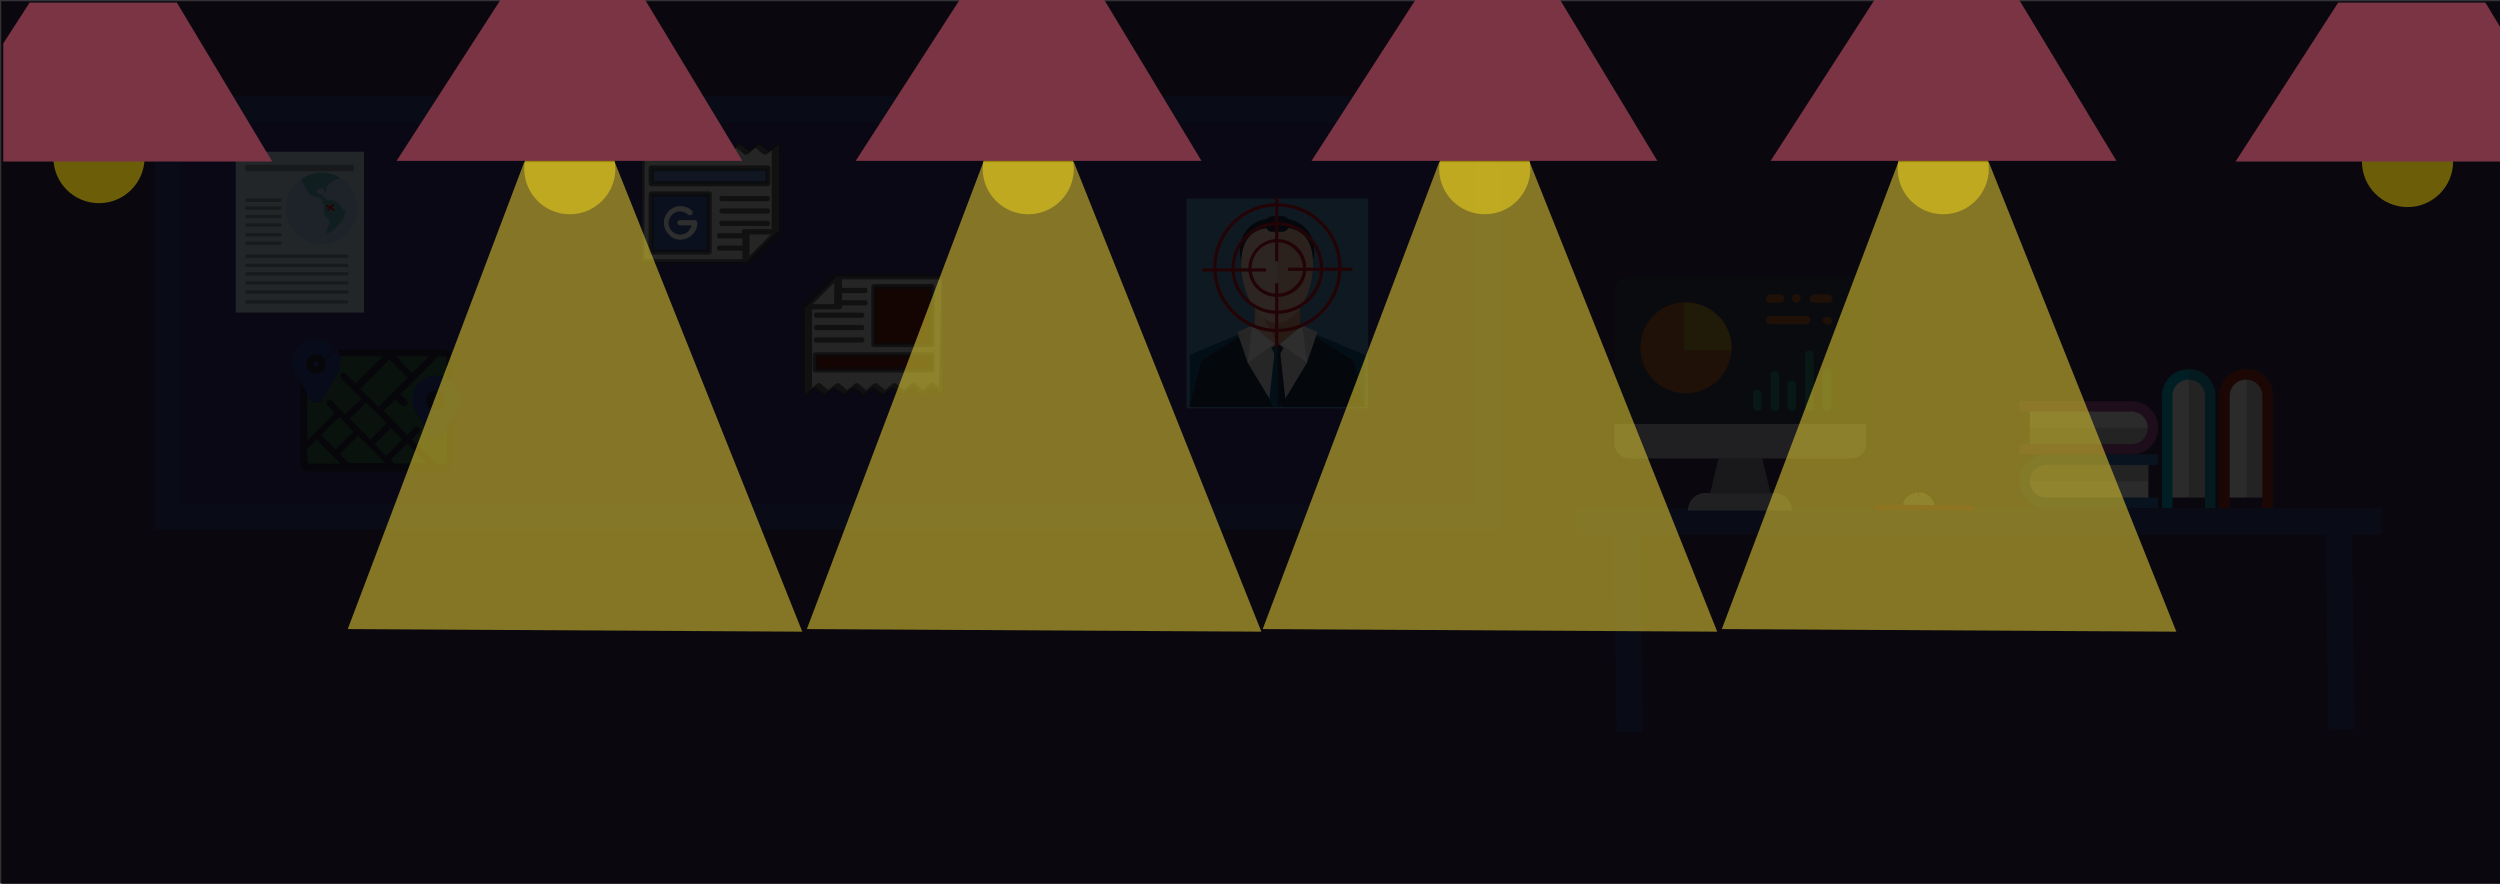 <?xml version="1.0" encoding="utf-8"?>
<!-- Generator: Adobe Illustrator 20.1.0, SVG Export Plug-In . SVG Version: 6.00 Build 0)  -->
<svg version="1.1" id="Camada_1" xmlns="http://www.w3.org/2000/svg" xmlns:xlink="http://www.w3.org/1999/xlink" x="0px" y="0px"
	 viewBox="0 0 383.9 135.7" style="enable-background:new 0 0 383.9 135.7;" xml:space="preserve">
<rect x="0" y="0" width="383.9" height="135.7" fill="#333333" stroke="none"/>
<style type="text/css">
	.st0{fill:#362D4F;}
	.st1{fill:#392F70;}
	.st2{fill:#334082;}
	.st3{fill:#C1D6E7;}
	.st4{opacity:0.5;enable-background:new    ;}
	.st5{fill:#7FABDA;}
	.st6{fill:#199173;}
	.st7{fill:#E30613;}
	.st8{opacity:0.4;enable-background:new    ;}
	.st9{fill:#1D1D1B;}
	.st10{opacity:0.7;}
	.st11{fill:#327D33;}
	.st12{fill:#1E1E1C;}
	.st13{fill:#274695;}
	.st14{fill:#3F5CA7;}
	.st15{fill:#5C84C3;}
	.st16{fill:#CDCCCC;}
	.st17{fill:#343434;}
	.st18{fill:#FFFFFF;}
	.st19{fill:#72190D;}
	.st20{fill:#558BBF;}
	.st21{fill:#15253C;}
	.st22{fill:#F8BDA1;}
	.st23{fill:#E29072;}
	.st24{fill:#FACCBA;}
	.st25{fill:#0B547B;}
	.st26{fill:#D6D7D7;}
	.st27{fill:#BE1622;}
	.st28{fill:#39454F;}
	.st29{fill:#E8EDEE;}
	.st30{fill:#B1B6BC;}
	.st31{fill:#28AF88;}
	.st32{fill:#DC691D;}
	.st33{fill:#EDBA1A;}
	.st34{fill:#EDEEF0;}
	.st35{fill:#00ACD0;}
	.st36{opacity:0.3;enable-background:new    ;}
	.st37{fill:#5C5C60;}
	.st38{fill:#A32916;}
	.st39{fill:#A84794;}
	.st40{fill:#3267B0;}
	.st41{fill:#2F204F;}
	.st42{fill:#D01041;}
	.st43{opacity:0.7;enable-background:new    ;}
	.st44{fill:#FFDE00;}
	.st45{opacity:0.6;enable-background:new    ;}
	.st46{fill:#7A3444;}
	.st47{fill:#D6BF32;}
	.st48{clip-path:url(#SVGID_2_);}
</style>
<title>Ativo 11 1</title>
<g id="Camada_2">
	<g id="fundo">
		<g>
			<rect x="0.3" y="0.2" class="st0" width="384" height="135.5"/>
		</g>
		<g>
			<rect x="25.7" y="16.8" class="st1" width="202.9" height="62.5"/>
			<path class="st2" d="M230.6,81.3H23.7V14.8h206.9L230.6,81.3L230.6,81.3z M27.7,77.3h198.9V18.8H27.7V77.3z"/>
		</g>
		<g>
			<rect x="36.2" y="23.3" class="st3" width="19.7" height="24.7"/>
		</g>
		<g class="st4">
			<circle class="st5" cx="49.4" cy="32" r="5.5"/>
		</g>
		<g class="st4">
			<path class="st6" d="M52.2,27.3L52.2,27.3c-1.8-1.1-4.1-1.1-5.9,0.2v0.1c0.4,0.8,0.9,2.2,1.7,2.5c0.4,0.1,0.8,0.1,1.2,0.3
				c0.1,0,0.1,0.1,0.1,0.1c0.2,0.3,0.1,0.7,0.3,0.8c0.2,0.1,0.2,0.2,0.2,0.4c-0.2,0.7,0,1.5,0.6,1.9c0.4,0.4,0.1,1.2-0.3,1.8
				c-0.1,0.1,0,0.3,0.1,0.4c0.1,0,0.2,0,0.2,0c0.4-0.2,0.8-0.4,1.1-0.7c0.5-0.5,0.7-1,1.2-1.4l0,0c0.1-0.4,0.6-1.3,0.1-1.5
				c-0.4-0.2-0.6-0.8-1-1.2c0,0-0.1-0.1-0.2-0.1c-0.5-0.1-0.7-0.4-1-0.2c-0.2,0.1-0.4,0.1-0.5,0c0-0.1-0.1-0.1-0.1-0.2
				s-0.1-0.2-0.3-0.2c-0.1,0-0.2-0.2-0.2-0.3l0,0l0,0c0.1-0.2-0.3-0.1-0.5-0.1s0.1-0.2,0.1-0.2c-0.2,0.1-0.5-0.1-0.5-0.4
				s0.1-0.3,0.5-0.3c0.5-0.2,0.7-0.1,0.7,0.5c0.3,0,0.4-0.1,0.3-0.4c0-0.1,0-0.2,0-0.3C50.7,28,51.4,27.6,52.2,27.3z"/>
		</g>
		<g>
			<path class="st7" d="M51.3,32.4L51.3,32.4l-1.2-0.7c-0.1,0-0.1-0.1,0-0.2c0-0.1,0.1-0.1,0.2,0l1.1,0.7
				C51.5,32.2,51.5,32.3,51.3,32.4C51.4,32.4,51.3,32.4,51.3,32.4z"/>
		</g>
		<g>
			<path class="st7" d="M50.3,32.5C50.3,32.5,50.2,32.5,50.3,32.5c-0.1-0.1-0.1-0.2-0.1-0.2l0.8-0.9c0-0.1,0.1-0.1,0.2,0
				c0.1,0,0.1,0.1,0,0.2L50.3,32.5C50.4,32.5,50.3,32.5,50.3,32.5z"/>
		</g>
		<g class="st8">
			<rect x="37.7" y="30.5" class="st9" width="5.5" height="0.5"/>
		</g>
		<g class="st8">
			<rect x="37.7" y="25.3" class="st9" width="16.6" height="1"/>
		</g>
		<g class="st8">
			<rect x="37.7" y="31.7" class="st9" width="5.5" height="0.5"/>
		</g>
		<g class="st8">
			<rect x="37.7" y="33" class="st9" width="5.5" height="0.5"/>
		</g>
		<g class="st8">
			<rect x="37.7" y="34.3" class="st9" width="5.5" height="0.5"/>
		</g>
		<g class="st8">
			<rect x="37.7" y="35.8" class="st9" width="5.5" height="0.5"/>
		</g>
		<g class="st8">
			<rect x="37.7" y="37.1" class="st9" width="5.5" height="0.5"/>
		</g>
		<g class="st8">
			<rect x="37.7" y="39.1" class="st9" width="15.8" height="0.5"/>
		</g>
		<g class="st8">
			<rect x="37.7" y="40.5" class="st9" width="15.8" height="0.5"/>
		</g>
		<g class="st8">
			<rect x="37.7" y="41.8" class="st9" width="15.8" height="0.5"/>
		</g>
		<g class="st8">
			<rect x="37.7" y="43.2" class="st9" width="15.8" height="0.5"/>
		</g>
		<g class="st8">
			<rect x="37.7" y="44.6" class="st9" width="15.8" height="0.5"/>
		</g>
		<g class="st8">
			<rect x="37.7" y="46.1" class="st9" width="15.7" height="0.5"/>
		</g>
		<g class="st10">
			<g>
				<rect x="46.8" y="54.4" class="st11" width="21.9" height="17.4"/>
			</g>
			<g>
				<path class="st12" d="M69.5,58.7V55c0-0.7-0.6-1.3-1.3-1.3l0,0H51.5c-0.1-0.2-0.3-0.4-0.5-0.5c-0.7-0.7-1.6-1-2.6-1
					c-2,0-3.6,1.7-3.6,3.7c0,0.6,0.1,1.1,0.4,1.6l0.9,1.5v12.1c0,0.7,0.6,1.3,1.3,1.3h20.7c0.7,0,1.3-0.6,1.3-1.3v-7l0.6-1
					c0.3-0.5,0.4-1.1,0.4-1.7C70.5,60.3,70.2,59.4,69.5,58.7z M65.9,54.7l-2.6,2.6l-2.5-2.6H65.9z M62.6,58l-4.5,4.5l-1.6-1.6l0,0
					l-1.2-1.2l4.5-4.5L62.6,58z M53.7,64.3l2.5-2.5l3.2,3.2l-2.5,2.5L53.7,64.3z M54.3,66.3L51.5,69l-2.2-2.2l2.8-2.8L54.3,66.3z
					 M51.8,57.3c0.4-0.8,0.5-1.8,0.3-2.6h6.7l-4.2,4.2l-1.5-1.5c-0.2-0.2-0.5-0.2-0.7,0s-0.2,0.5,0,0.7l0,0l3.1,3.1L53,63.6l-2-2
					c-0.2-0.2-0.5-0.2-0.7,0s-0.2,0.5,0,0.7l0,0l1.1,1.1l-4.2,4.2v-6.9l0.4,0.6c0.3,0.5,1,0.7,1.5,0.4c0.1-0.1,0.3-0.2,0.4-0.4
					L51.8,57.3z M47.5,71.2c-0.1,0-0.3-0.1-0.3-0.3l0,0v-2l1.4-1.4l3.7,3.7L47.5,71.2z M53.7,71.2l-1.5-1.5l2.8-2.8l4.2,4.2h-5.5
					V71.2z M57.5,68.2l2.5-2.5l1.8,1.8L59.3,70L57.5,68.2z M60.5,71.2L60,70.6l2.5-2.5l3,3L60.5,71.2z M68.2,71.2h-1.3l-3.7-3.7
					l1.1-1.1c0.2-0.2,0.2-0.5,0-0.7s-0.5-0.2-0.7,0l-1.1,1.1l-2.1-2.2l0,0l-1.5-1.5l1.8-1.8l0.9,0.9c0.2,0.2,0.5,0.2,0.8,0
					s0.2-0.5,0-0.8l0,0l-0.9-0.9l5.8-5.8h1c0.1,0,0.3,0.1,0.3,0.3l0,0v3c-0.5-0.2-1-0.4-1.6-0.3c-2,0-3.6,1.7-3.6,3.7
					c0,0.6,0.1,1.1,0.4,1.6l2.3,3.9c0.3,0.5,1,0.7,1.5,0.4c0.1-0.1,0.3-0.2,0.4-0.4l0.6-1.1V71l0,0C68.5,71.1,68.4,71.2,68.2,71.2
					L68.2,71.2L68.2,71.2z M69.2,62.4l-0.7,1.1l0,0l-1.6,2.7l-2.3-3.8c-0.2-0.4-0.3-0.8-0.3-1.2c0-1.4,1.1-2.5,2.5-2.5
					s2.6,1.1,2.6,2.5C69.4,61.6,69.3,62,69.2,62.4z"/>
			</g>
			<g>
				<path class="st13" d="M70.4,60.3c0.2,0.9,0.2,1.8-0.3,2.6l-2.3,3.9c-0.3,0.5-1,0.7-1.5,0.4c-0.1-0.1-0.3-0.2-0.4-0.4l-0.4-0.6"
					/>
			</g>
			<g>
				<path class="st13" d="M69.9,59.2c-0.1-0.2-0.3-0.4-0.4-0.5c-0.7-0.7-1.6-1-2.6-1c-2,0-3.6,1.7-3.6,3.7c0,0.6,0.1,1.1,0.4,1.6
					l0.9,1.5 M64.6,64.4l1.4,2.4c0.3,0.5,1,0.7,1.5,0.4c0.1-0.1,0.3-0.2,0.4-0.4l2.3-3.9c0.3-0.5,0.4-1.1,0.4-1.7
					c0-0.7-0.2-1.4-0.6-2"/>
			</g>
			<g>
				<path class="st13" d="M52,54.7c0.2,0.9,0.1,1.8-0.3,2.6l-2.3,3.9c-0.3,0.5-1,0.7-1.5,0.4c-0.1-0.1-0.3-0.2-0.4-0.4l-0.4-0.6"/>
			</g>
			<g>
				<path class="st13" d="M51.5,53.6c-0.1-0.2-0.3-0.4-0.5-0.5c-0.7-0.7-1.6-1-2.6-1c-2,0-3.6,1.7-3.6,3.7c0,0.6,0.1,1.1,0.4,1.6
					l0.9,1.5 M46.2,58.8l1.5,2.4c0.3,0.5,1,0.7,1.5,0.4c0.1-0.1,0.3-0.2,0.4-0.4l2.3-3.9c0.3-0.5,0.4-1.1,0.4-1.7
					c0-0.7-0.2-1.4-0.6-2"/>
			</g>
			<g>
				<path class="st12" d="M48.5,54.4c-0.8,0-1.5,0.7-1.5,1.5s0.7,1.5,1.5,1.5s1.5-0.7,1.5-1.5l0,0C50,55.1,49.4,54.4,48.5,54.4z
					 M48.5,56.3c-0.2,0-0.4-0.2-0.4-0.4s0.2-0.4,0.4-0.4s0.4,0.2,0.4,0.4l0,0C49,56.2,48.8,56.3,48.5,56.3z"/>
			</g>
			<g>
				<path class="st12" d="M66.9,60c-0.8,0-1.5,0.7-1.5,1.5s0.7,1.5,1.5,1.5s1.5-0.7,1.5-1.5S67.7,60,66.9,60L66.9,60z M66.9,61.9
					c-0.2,0-0.4-0.2-0.4-0.4s0.2-0.4,0.4-0.4c0.2,0,0.4,0.2,0.4,0.4l0,0C67.3,61.7,67.1,61.9,66.9,61.9z"/>
			</g>
		</g>
		<g>
			<rect x="100" y="29.8" class="st14" width="8.9" height="8.9"/>
		</g>
		<g>
			<rect x="100" y="25.9" class="st15" width="17.9" height="2.3"/>
		</g>
		<g>
			<polygon class="st16" points="119.3,35.6 114.7,40.2 114.7,38.1 114.7,36.2 114.7,35.6 			"/>
		</g>
		<g>
			<path class="st16" d="M114.7,38.1v2.1H98.6v-18l1.5,1.1l1.5-1.1l1.5,1.1l1.5-1.1l1.5,1.1l1.5-1.1l1.5,1.1l1.5-1.1l1.5,1.1
				l1.5-1.1l1.5,1.1l1.5-1.1l1.5,1.1l1.5-1.1v13.4H115L114.7,38.1L114.7,38.1z M117.9,28.2v-2.3H100v2.3H117.9z M108.9,38.7v-8.9
				H100v8.9H108.9z"/>
		</g>
		<g class="st10">
			<g>
				<path class="st17" d="M119.5,21.9c-0.1-0.1-0.3-0.1-0.4,0l-1.2,1l-1.2-1c-0.1-0.1-0.3-0.1-0.5,0l-1.2,1l-1.2-1
					c-0.1-0.1-0.3-0.1-0.5,0l-1.2,1l-1.2-1c-0.1-0.1-0.3-0.1-0.5,0l-1.2,1l-1.2-1c-0.1-0.1-0.3-0.1-0.5,0l-1.2,1l-1.2-1
					c-0.1-0.1-0.3-0.1-0.5,0l-1.2,1l-1.2-1c-0.1-0.1-0.3-0.1-0.5,0l-1.2,1l-1.2-1c-0.2-0.1-0.4-0.1-0.6,0.1c0,0.1-0.1,0.1-0.1,0.2
					v18c0,0.2,0.2,0.4,0.4,0.4l0,0h16.1c0.1,0,0.2,0,0.3-0.1l4.6-4.6c0.1-0.1,0.1-0.1,0.1-0.2V22.3C119.7,22.1,119.6,22,119.5,21.9z
					 M99,23.1l0.8,0.6c0.1,0.1,0.3,0.1,0.5,0l1.2-1l1.2,1c0.1,0.1,0.3,0.1,0.5,0l1.2-1l1.2,1c0.1,0.1,0.3,0.1,0.5,0l1.2-1l1.2,1
					c0.1,0.1,0.3,0.1,0.5,0l1.2-1l1.2,1c0.1,0.1,0.3,0.1,0.5,0l1.2-1l1.2,1c0.1,0.1,0.3,0.1,0.5,0l1.2-1l1.2,1
					c0.1,0.1,0.3,0.1,0.5,0l0.8-0.6v12.1h-4.2c-0.2,0-0.4,0.2-0.4,0.4l0,0v0.2h-3.5c-0.2,0-0.4,0.2-0.3,0.5c0,0.2,0.2,0.3,0.3,0.3
					h3.6v1.1h-3.6c-0.2,0-0.4,0.2-0.3,0.5c0,0.2,0.2,0.3,0.3,0.3h3.6v1.3H98.9L99,23.1z M115.1,36h3.3l-3.3,3.3V36z"/>
			</g>
			<g>
				<path class="st17" d="M108.9,29.4H100c-0.2,0-0.4,0.2-0.4,0.4l0,0v8.9c0,0.2,0.2,0.4,0.4,0.4l0,0h8.9c0.2,0,0.4-0.2,0.4-0.4l0,0
					v-8.9C109.3,29.5,109.1,29.4,108.9,29.4z M108.5,38.3h-8.1v-8.1h8.1V38.3z"/>
			</g>
			<g>
				<path class="st17" d="M100,28.6h17.9c0.2,0,0.4-0.2,0.4-0.4v-2.4c0-0.2-0.2-0.4-0.4-0.4H100c-0.2,0-0.4,0.2-0.4,0.4l0,0v2.3
					C99.6,28.4,99.8,28.6,100,28.6L100,28.6z M100.4,26.3h17.1v1.5h-17.1V26.3z"/>
			</g>
			<g>
				<path class="st17" d="M117.9,30.1h-7.1c-0.2,0-0.4,0.2-0.3,0.5c0,0.2,0.2,0.3,0.3,0.3h7.1c0.2,0,0.4-0.2,0.3-0.5
					C118.2,30.2,118.1,30.1,117.9,30.1L117.9,30.1z"/>
			</g>
			<g>
				<path class="st17" d="M117.9,32h-7.1c-0.2,0-0.4,0.2-0.3,0.5c0,0.2,0.2,0.3,0.3,0.3h7.1c0.2,0,0.4-0.2,0.3-0.5
					C118.2,32.1,118.1,32,117.9,32L117.9,32z"/>
			</g>
			<g>
				<path class="st17" d="M117.9,33.9h-7.1c-0.2,0-0.4,0.2-0.3,0.5c0,0.2,0.2,0.3,0.3,0.3h7.1c0.2,0,0.4-0.2,0.3-0.5
					C118.2,34.1,118.1,33.9,117.9,33.9L117.9,33.9z"/>
			</g>
		</g>
		<g>
			<path class="st18" d="M104.5,36.8c1.4,0,2.6-1.2,2.6-2.6c0-0.2-0.2-0.4-0.4-0.4l0,0h-2.2c-0.2,0-0.4,0.1-0.5,0.3
				c0,0.2,0.1,0.4,0.3,0.5h0.1h1.8c-0.2,1-1.2,1.6-2.1,1.4c-1-0.2-1.6-1.2-1.4-2.1c0.2-1,1.2-1.6,2.1-1.4c0.3,0.1,0.6,0.2,0.9,0.5
				c0.2,0.1,0.4,0.1,0.6-0.1c0.1-0.1,0.1-0.3,0-0.5c-1-1-2.6-1-3.6,0s-1,2.6,0,3.6C103.1,36.5,103.8,36.8,104.5,36.8L104.5,36.8z"/>
		</g>
		<g>
			<rect x="134.2" y="44" class="st19" width="8.9" height="8.9"/>
		</g>
		<g>
			<rect x="125.3" y="54.5" class="st19" width="17.9" height="2.3"/>
		</g>
		<g>
			<polygon class="st16" points="123.8,47.1 128.5,42.4 128.5,44.5 128.5,46.5 128.5,47.1 			"/>
		</g>
		<g>
			<path class="st16" d="M128.5,44.6v-2.1h16.1v18l-1.5-1.1l-1.5,1.1l-1.5-1.1l-1.5,1.1l-1.5-1.1l-1.5,1.1l-1.5-1.1l-1.5,1.1
				l-1.5-1.1l-1.5,1.1l-1.5-1.1l-1.5,1.1l-1.5-1.1l-1.5,1.1V47.1h4.6L128.5,44.6L128.5,44.6z M125.3,54.5v2.3h17.9v-2.3H125.3z
				 M134.2,44v8.9h8.9V44H134.2z"/>
		</g>
		<g class="st10">
			<g>
				<path class="st17" d="M123.7,60.8c0.1,0.1,0.3,0.1,0.4,0l1.2-1l1.2,1c0.1,0.1,0.3,0.1,0.5,0l1.2-1l1.2,1c0.1,0.1,0.3,0.1,0.5,0
					l1.2-1l1.2,1c0.1,0.1,0.3,0.1,0.5,0l1.2-1l1.2,1c0.1,0.1,0.3,0.1,0.5,0l1.2-1l1.2,1c0.1,0.1,0.3,0.1,0.5,0l1.2-1l1.2,1
					c0.1,0.1,0.3,0.1,0.5,0l1.2-1l1.2,1c0.2,0.1,0.4,0.1,0.6-0.1c0-0.1,0.1-0.1,0.1-0.2v-18c0-0.2-0.2-0.4-0.4-0.4h-16.1
					c-0.1,0-0.2,0-0.3,0.1l-4.6,4.6c-0.1,0.1-0.1,0.2-0.1,0.3v13.3C123.4,60.6,123.5,60.7,123.7,60.8z M144.2,59.6l-0.8-0.7
					c-0.1-0.1-0.3-0.1-0.5,0l-1.2,1l-1.2-1c-0.1-0.1-0.3-0.1-0.5,0l-1.2,1l-1.2-1c-0.1-0.1-0.3-0.1-0.5,0l-1.2,1l-1.2-1
					c-0.1-0.1-0.3-0.1-0.5,0l-1.2,1l-1.2-1c-0.1-0.1-0.3-0.1-0.5,0l-1.2,1l-1.2-1c-0.1-0.1-0.3-0.1-0.5,0l-1.2,1l-1.2-1
					c-0.1-0.1-0.3-0.1-0.5,0l-0.8,0.7V47.5h4.2c0.2,0,0.4-0.2,0.4-0.4v-0.2h3.6c0.2,0,0.4-0.2,0.3-0.5c0-0.2-0.2-0.3-0.3-0.3h-3.6
					V45h3.6c0.2,0,0.4-0.2,0.3-0.5c0-0.2-0.2-0.3-0.3-0.3h-3.6v-1.3h15.3L144.2,59.6z M128.1,46.7h-3.3l3.3-3.3V46.7z"/>
			</g>
			<g>
				<path class="st17" d="M134.2,53.3h8.9c0.2,0,0.4-0.2,0.4-0.4V44c0-0.2-0.2-0.4-0.4-0.4h-8.9c-0.2,0-0.4,0.2-0.4,0.4v8.9
					C133.8,53.1,134,53.3,134.2,53.3z M134.6,44.4h8.1v8.1h-8.1V44.4L134.6,44.4z"/>
			</g>
			<g>
				<path class="st17" d="M143.1,54.1h-17.9c-0.2,0-0.4,0.2-0.4,0.4v2.3c0,0.2,0.2,0.4,0.4,0.4h17.9c0.2,0,0.4-0.2,0.4-0.4v-2.3
					C143.5,54.3,143.4,54.1,143.1,54.1z M142.7,56.4h-17.1v-1.5h17.1V56.4z"/>
			</g>
			<g>
				<path class="st17" d="M125.3,52.6h7.1c0.2,0,0.4-0.2,0.3-0.5c0-0.2-0.2-0.3-0.3-0.3h-7.1c-0.2,0-0.4,0.2-0.3,0.5
					C125,52.5,125.1,52.6,125.3,52.6z"/>
			</g>
			<g>
				<path class="st17" d="M125.3,50.7h7.1c0.2,0,0.4-0.2,0.3-0.5c0-0.2-0.2-0.3-0.3-0.3h-7.1c-0.2,0-0.4,0.2-0.3,0.5
					C125,50.5,125.1,50.7,125.3,50.7z"/>
			</g>
			<g>
				<path class="st17" d="M125.3,48.8h7.1c0.2,0,0.4-0.2,0.3-0.5c0-0.2-0.2-0.3-0.3-0.3h-7.1c-0.2,0-0.4,0.2-0.3,0.5
					C125,48.6,125.1,48.8,125.3,48.8z"/>
			</g>
		</g>
		<g>
			<rect x="182.2" y="30.5" class="st20" width="27.9" height="32.2"/>
		</g>
		<g>
			<path class="st21" d="M201.8,38.5c0.1,2.5-1.8,4.7-4.4,4.8h-2.6c-2.5-0.1-4.5-2.3-4.4-4.8l0,0c-0.1-2.5,1.8-4.7,4.3-4.9
				c0,0,0,0,0.1,0h2.6C200,33.8,201.9,36,201.8,38.5z"/>
		</g>
		<g>
			<rect x="192.7" y="45.7" class="st22" width="6.9" height="7.2"/>
		</g>
		<g>
			<polygon class="st23" points="199.6,52.9 196.2,52.9 192.5,45.7 199.6,45.7 			"/>
		</g>
		<g>
			<path class="st24" d="M201.6,40.5c0,4.8-2.7,9.1-5.5,9.1s-5.5-4.3-5.5-9.1s2.7-5.6,5.5-5.6S201.6,35.7,201.6,40.5z"/>
		</g>
		<g>
			<path class="st22" d="M196.1,34.9c2.8,0,5.5,0.8,5.5,5.6s-2.7,9.1-5.5,9.1"/>
		</g>
		<g>
			<path class="st21" d="M197.9,34.5c0.1,0.5-0.3,1-0.9,1.1h-0.1h-1.5c-0.6,0-1-0.4-1-1v-0.1v-0.2c-0.1-0.5,0.3-1,0.9-1.1h0.1h1.5
				c0.6,0,1,0.4,1,1v0.1V34.5z"/>
		</g>
		<g>
			<polygon class="st25" points="192.2,50.5 182.7,54.5 182.7,62.5 195.8,62.5 			"/>
		</g>
		<g>
			<polygon class="st21" points="192.2,50.5 184.5,55.4 182.7,62.5 195.8,62.5 			"/>
		</g>
		<g>
			<polygon class="st26" points="192.2,50 190,51 191.6,55.7 195.7,62.5 195.7,52.8 			"/>
		</g>
		<g>
			<polygon class="st18" points="192.3,50 195.7,52.8 191.6,55.7 			"/>
		</g>
		<g>
			<polygon class="st25" points="200.1,50.5 209.6,54.5 209.6,62.5 196.5,62.5 			"/>
		</g>
		<g>
			<polygon class="st21" points="200.1,50.5 207.8,55.4 209.6,62.5 196.5,62.5 			"/>
		</g>
		<g>
			<polygon class="st26" points="200.1,50 202.3,51 200.7,55.7 196.6,62.5 196.6,52.8 			"/>
		</g>
		<g>
			<polygon class="st18" points="200,50 196.6,52.8 200.7,55.7 			"/>
		</g>
		<g>
			<polygon class="st25" points="195.2,53.4 195.7,54.3 194.9,61.4 195.8,62.5 196.2,62.5 196.2,52.8 			"/>
		</g>
		<g>
			<polygon class="st21" points="197.1,53.4 196.6,54.3 197.4,61.4 196.5,62.5 196.2,62.5 196.2,52.8 			"/>
		</g>
		<g>
			<path class="st27" d="M196.1,51c-5.4,0-9.8-4.4-9.8-9.9s4.4-9.9,9.8-9.9c5.4,0,9.9,4.4,9.9,9.9S201.5,51,196.1,51z M196.1,31.7
				c-5.2,0-9.3,4.2-9.3,9.4s4.2,9.4,9.3,9.4c5.2,0,9.4-4.2,9.4-9.4S201.3,31.7,196.1,31.7z"/>
		</g>
		<g>
			<path class="st27" d="M196.1,48.2c-3.9,0-7-3.2-7-7c0-3.9,3.2-7.1,7-7.1c3.9,0,7.1,3.2,7.1,7.1C203.2,45.1,200,48.2,196.1,48.2z
				 M196.1,34.6c-3.6,0-6.5,2.9-6.5,6.6c0,3.6,2.9,6.5,6.5,6.5s6.6-2.9,6.6-6.5C202.7,37.6,199.7,34.6,196.1,34.6z"/>
		</g>
		<g>
			<path class="st27" d="M196.1,45.6c-2.5,0-4.4-2-4.4-4.4s2-4.5,4.4-4.5c2.5,0,4.5,2,4.5,4.5S198.6,45.6,196.1,45.6z M196.1,37.2
				c-2.2,0-3.9,1.8-3.9,4s1.8,3.9,3.9,3.9s4-1.8,4-3.9C200,39,198.3,37.2,196.1,37.2z"/>
		</g>
		<g>
			<rect x="195.8" y="30.3" class="st27" width="0.5" height="9.8"/>
		</g>
		<g>
			<rect x="195.8" y="43.5" class="st27" width="0.5" height="9.9"/>
		</g>
		<g>
			<rect x="197.8" y="41.1" class="st27" width="9.9" height="0.5"/>
		</g>
		<g>
			<rect x="184.6" y="41.2" class="st27" width="9.8" height="0.5"/>
		</g>
		<g>
			
				<rect x="248" y="79.8" transform="matrix(1 -1.533526e-02 1.533526e-02 1 -1.444 3.845)" class="st2" width="4" height="32.6"/>
		</g>
		<g>
			<rect x="242.2" y="78.1" class="st2" width="123.5" height="4"/>
		</g>
		<g>
			
				<rect x="357.3" y="79.4" transform="matrix(1 -1.533480e-02 1.533480e-02 1 -1.425 5.521)" class="st2" width="4" height="32.6"/>
		</g>
		<g class="st10">
			<g>
				<path class="st28" d="M286.6,65.1h-38.7V44.8c0-1.3,1-2.3,2.3-2.3h34c1.3,0,2.3,1,2.3,2.3L286.6,65.1L286.6,65.1z"/>
			</g>
			<g>
				<path class="st29" d="M275.2,78.4h-16c0-1.5,1.2-2.7,2.7-2.7l0,0h10.7C274,75.8,275.2,77,275.2,78.4L275.2,78.4"/>
			</g>
			<g>
				<polygon class="st30" points="271.9,75.8 262.6,75.8 263.9,70.4 270.6,70.4 				"/>
			</g>
			<g>
				<path class="st29" d="M284.2,70.4h-34c-1.3,0-2.3-1-2.3-2.3v-3h38.7v3C286.6,69.4,285.5,70.4,284.2,70.4"/>
			</g>
			<g>
				<path class="st31" d="M269.9,63.1c-0.4,0-0.7-0.3-0.7-0.7l0,0v-2c0-0.4,0.4-0.6,0.7-0.6c0.3,0,0.5,0.3,0.6,0.6v2
					C270.6,62.8,270.3,63.1,269.9,63.1L269.9,63.1"/>
			</g>
			<g>
				<path class="st31" d="M272.6,63.1c-0.4,0-0.7-0.3-0.7-0.7l0,0v-4.7c0-0.4,0.2-0.7,0.6-0.7s0.7,0.2,0.7,0.6c0,0.1,0,0.1,0,0.2
					v4.7C273.2,62.8,272.9,63.1,272.6,63.1L272.6,63.1"/>
			</g>
			<g>
				<path class="st31" d="M275.2,63.1c-0.4,0-0.7-0.3-0.7-0.7l0,0v-3.3c0-0.4,0.2-0.7,0.6-0.7s0.7,0.2,0.7,0.6c0,0.1,0,0.1,0,0.2
					v3.3C275.9,62.8,275.6,63.1,275.2,63.1L275.2,63.1"/>
			</g>
			<g>
				<path class="st31" d="M277.9,63.1c-0.4,0-0.7-0.3-0.7-0.7l0,0v-8c0-0.4,0.4-0.6,0.7-0.6c0.3,0,0.5,0.3,0.6,0.6v8
					C278.6,62.8,278.3,63.1,277.9,63.1L277.9,63.1"/>
			</g>
			<g>
				<path class="st31" d="M280.6,63.1c-0.4,0-0.7-0.3-0.7-0.7l0,0v-5.3c0-0.4,0.4-0.6,0.7-0.6c0.3,0,0.5,0.3,0.6,0.6v5.3
					C281.2,62.8,280.9,63.1,280.6,63.1L280.6,63.1"/>
			</g>
			<g>
				<path class="st32" d="M265.9,53.4c0,3.9-3.1,7-7,7s-7-3.1-7-7s3.1-7,7-7S265.9,49.6,265.9,53.4"/>
			</g>
			<g>
				<path class="st33" d="M258.6,46.5L258.6,46.5v7.3l0,0h7.3c0.2-3.9-2.8-7.1-6.7-7.3C259,46.4,258.8,46.4,258.6,46.5"/>
			</g>
			<g>
				<path class="st32" d="M277.2,49.8h-5.3c-0.4,0-0.7-0.2-0.7-0.6c0-0.4,0.2-0.7,0.6-0.7c0.1,0,0.1,0,0.2,0h5.3
					c0.4,0,0.7,0.2,0.7,0.6c0,0.4-0.2,0.7-0.6,0.7C277.3,49.8,277.3,49.8,277.2,49.8"/>
			</g>
			<g>
				<path class="st32" d="M280.6,49.8c-0.2,0-0.3-0.1-0.5-0.2l-0.1-0.1c0,0,0-0.1-0.1-0.1v-0.1v-0.1v-0.1V49c0,0,0-0.1,0.1-0.1
					l0.1-0.1c0.3-0.2,0.7-0.2,1,0c0.3,0.3,0.3,0.7,0,1C280.9,49.7,280.7,49.8,280.6,49.8"/>
			</g>
			<g>
				<path class="st32" d="M280.6,46.5h-2c-0.4,0-0.7-0.2-0.7-0.6c0-0.4,0.2-0.7,0.6-0.7c0.1,0,0.1,0,0.2,0h2c0.4,0,0.7,0.2,0.7,0.6
					c0,0.4-0.2,0.7-0.6,0.7C280.7,46.5,280.6,46.5,280.6,46.5"/>
			</g>
			<g>
				<path class="st32" d="M273.2,46.5h-1.3c-0.4,0-0.7-0.2-0.7-0.6c0-0.4,0.2-0.7,0.6-0.7c0.1,0,0.1,0,0.2,0h1.3
					c0.4,0,0.7,0.2,0.7,0.6c0,0.4-0.2,0.7-0.6,0.7C273.3,46.5,273.3,46.5,273.2,46.5"/>
			</g>
			<g>
				<path class="st32" d="M275.9,46.5c-0.4,0-0.7-0.3-0.7-0.7c0-0.2,0.1-0.3,0.2-0.5c0.1-0.1,0.1-0.1,0.2-0.1c0.2-0.1,0.5,0,0.7,0.1
					c0.3,0.3,0.3,0.7,0,0.9C276.2,46.4,276.1,46.5,275.9,46.5"/>
			</g>
		</g>
		<g>
			<path class="st34" d="M332.8,76.4V60.6c0-1.8,1.5-3.2,3.2-3.2c1.8,0,3.2,1.5,3.2,3.2v15.8"/>
		</g>
		<g>
			<path class="st35" d="M332,78h1.6V60.8c0-1.4,1.1-2.5,2.5-2.5s2.5,1.1,2.5,2.5V78h1.6V60.8c0-2.3-1.8-4.1-4.1-4.1
				c-2.3,0-4.1,1.8-4.1,4.1V78L332,78z"/>
		</g>
		<g class="st36">
			<path class="st37" d="M338.6,76.5h-2.5V56.6c2.3,0,4.1,1.8,4.1,4.1V78h-1.6"/>
		</g>
		<g>
			<path class="st34" d="M341.8,76.4V60.6c0-1.8,1.5-3.2,3.2-3.2c1.8,0,3.2,1.5,3.2,3.2v15.8"/>
		</g>
		<g class="st36">
			<path class="st37" d="M347.5,76.5H345V56.6c2.3,0,4.1,1.8,4.1,4.1V78h-1.6"/>
		</g>
		<g>
			<path class="st34" d="M311.7,62.5h15.9c1.8,0,3.2,1.5,3.2,3.2c0,1.8-1.5,3.2-3.2,3.2h-15.9"/>
		</g>
		<g class="st36">
			<path class="st37" d="M311.7,68.2v-2.5h19.8c0,2.3-1.8,4.1-4.1,4.1h-17.2v-1.6"/>
		</g>
		<g>
			<path class="st38" d="M340.8,78h1.6V60.8c0-1.4,1.1-2.5,2.5-2.5s2.5,1.1,2.5,2.5V78h1.6V60.8c0-2.3-1.8-4.1-4.1-4.1
				c-2.3,0-4.1,1.8-4.1,4.1V78L340.8,78z"/>
		</g>
		<g>
			<path class="st39" d="M310.1,61.6h17.2c2.3,0,4.1,1.8,4.1,4.1c0,2.3-1.8,4.1-4.1,4.1h-17.2v-1.6h17.2c1.4,0,2.5-1.1,2.5-2.5
				s-1.1-2.5-2.5-2.5h-17.2V61.6z"/>
		</g>
		<g>
			<path class="st34" d="M329.9,77.2H314c-1.8,0-3.2-1.5-3.2-3.2c0-1.8,1.5-3.2,3.2-3.2h15.9"/>
		</g>
		<g class="st36">
			<path class="st37" d="M329.9,71.4v2.5h-19.8c0-2.3,1.8-4.1,4.1-4.1h17.2v1.6"/>
		</g>
		<g>
			<path class="st40" d="M331.4,69.8h-17.2c-2.3,0-4.1,1.8-4.1,4.1s1.8,4.1,4.1,4.1h17.2v-1.6h-17.2c-1.4,0-2.5-1.1-2.5-2.5
				s1.1-2.5,2.5-2.5h17.2V69.8z"/>
		</g>
		<g>
			<path class="st29" d="M292.1,77.6c0.2-1.4,1.6-2.3,3-2.1c1.1,0.2,1.9,1,2.1,2.1"/>
			<path class="st9" d="M297.1,77.6c-0.2-1.1-1-1.8-2-2c-0.6-0.1-1.3,0.1-1.9,0.4c-0.6,0.4-0.9,0.9-1,1.6H292
				c0.1-0.7,0.5-1.3,1.1-1.7c0.6-0.4,1.3-0.6,2-0.5c1.1,0.2,2,1,2.2,2.2H297.1z"/>
		</g>
		<g>
			<path class="st41" d="M294.6,76.6C294.5,76.6,294.5,76.6,294.6,76.6l-0.1-1.1c0-0.1,0-0.1,0.1-0.1s0.1,0,0.1,0.1L294.6,76.6
				C294.7,76.6,294.7,76.6,294.6,76.6z"/>
		</g>
		<g>
			<path class="st42" d="M302.7,78.4L302.7,78.4l-14.4-0.1c-0.2,0-0.4-0.2-0.4-0.4c0-0.2,0.1-0.4,0.4-0.4l14.4,0.1
				c0.2,0,0.4,0.2,0.4,0.4C303.1,78.2,302.9,78.4,302.7,78.4z"/>
		</g>
	</g>
	<g id="opacidade">
		<g class="st43">
			<rect x="0.2" y="0.2" width="384" height="135.5"/>
		</g>
	</g>
	<g id="opacidade_1_">
		<g class="st8">
			<rect x="0.2" y="0.2" width="384" height="135.5"/>
		</g>
	</g>
	<g id="luzes">
		<g class="st8">
			<circle class="st44" cx="369.7" cy="24.8" r="7"/>
		</g>
		<g class="st8">
			<circle class="st44" cx="15.2" cy="24.2" r="7"/>
		</g>
		<g class="st45">
			<circle class="st44" cx="157.9" cy="25.9" r="7"/>
		</g>
		<g>
			<polygon class="st46" points="147.6,-0.4 131.4,24.7 184.5,24.7 169.4,-0.3 			"/>
		</g>
		<g class="st45">
			<polygon class="st47" points="151,24.9 123.9,96.6 193.7,97 164.9,24.9 			"/>
		</g>
		<g class="st45">
			<circle class="st44" cx="87.5" cy="25.9" r="7"/>
		</g>
		<g>
			<polygon class="st46" points="77.1,-0.4 60.9,24.7 114,24.7 98.9,-0.3 			"/>
		</g>
		<g class="st45">
			<polygon class="st47" points="80.5,24.9 53.4,96.6 123.2,97 94.4,24.9 			"/>
		</g>
		<g class="st45">
			<circle class="st44" cx="298.4" cy="25.9" r="7"/>
		</g>
		<g>
			<polygon class="st46" points="288.1,-0.4 271.9,24.7 325,24.7 309.9,-0.3 			"/>
		</g>
		<g class="st45">
			<polygon class="st47" points="291.5,24.9 264.4,96.6 334.2,97 305.4,24.9 			"/>
		</g>
		<g class="st45">
			<circle class="st44" cx="228" cy="25.9" r="7"/>
		</g>
		<g>
			<polygon class="st46" points="217.6,-0.4 201.4,24.7 254.5,24.7 239.4,-0.3 			"/>
		</g>
		<g class="st45">
			<polygon class="st47" points="221,24.9 193.9,96.6 263.7,97 234.9,24.9 			"/>
		</g>
		<g>
			<g>
				<g>
					<g>
						<defs>
							<rect id="SVGID_1_" x="0.5" y="0.4" width="384" height="135.5"/>
						</defs>
						<clipPath id="SVGID_2_">
							<use xlink:href="#SVGID_1_"  style="overflow:visible;"/>
						</clipPath>
						<g class="st48">
							<g>
								<polygon class="st46" points="359.5,-0.3 343.3,24.8 396.4,24.8 381.3,-0.2 								"/>
							</g>
							<g>
								<polygon class="st46" points="5,-0.3 -11.2,24.8 41.8,24.8 26.8,-0.2 								"/>
							</g>
						</g>
					</g>
				</g>
			</g>
		</g>
	</g>
</g>
</svg>

